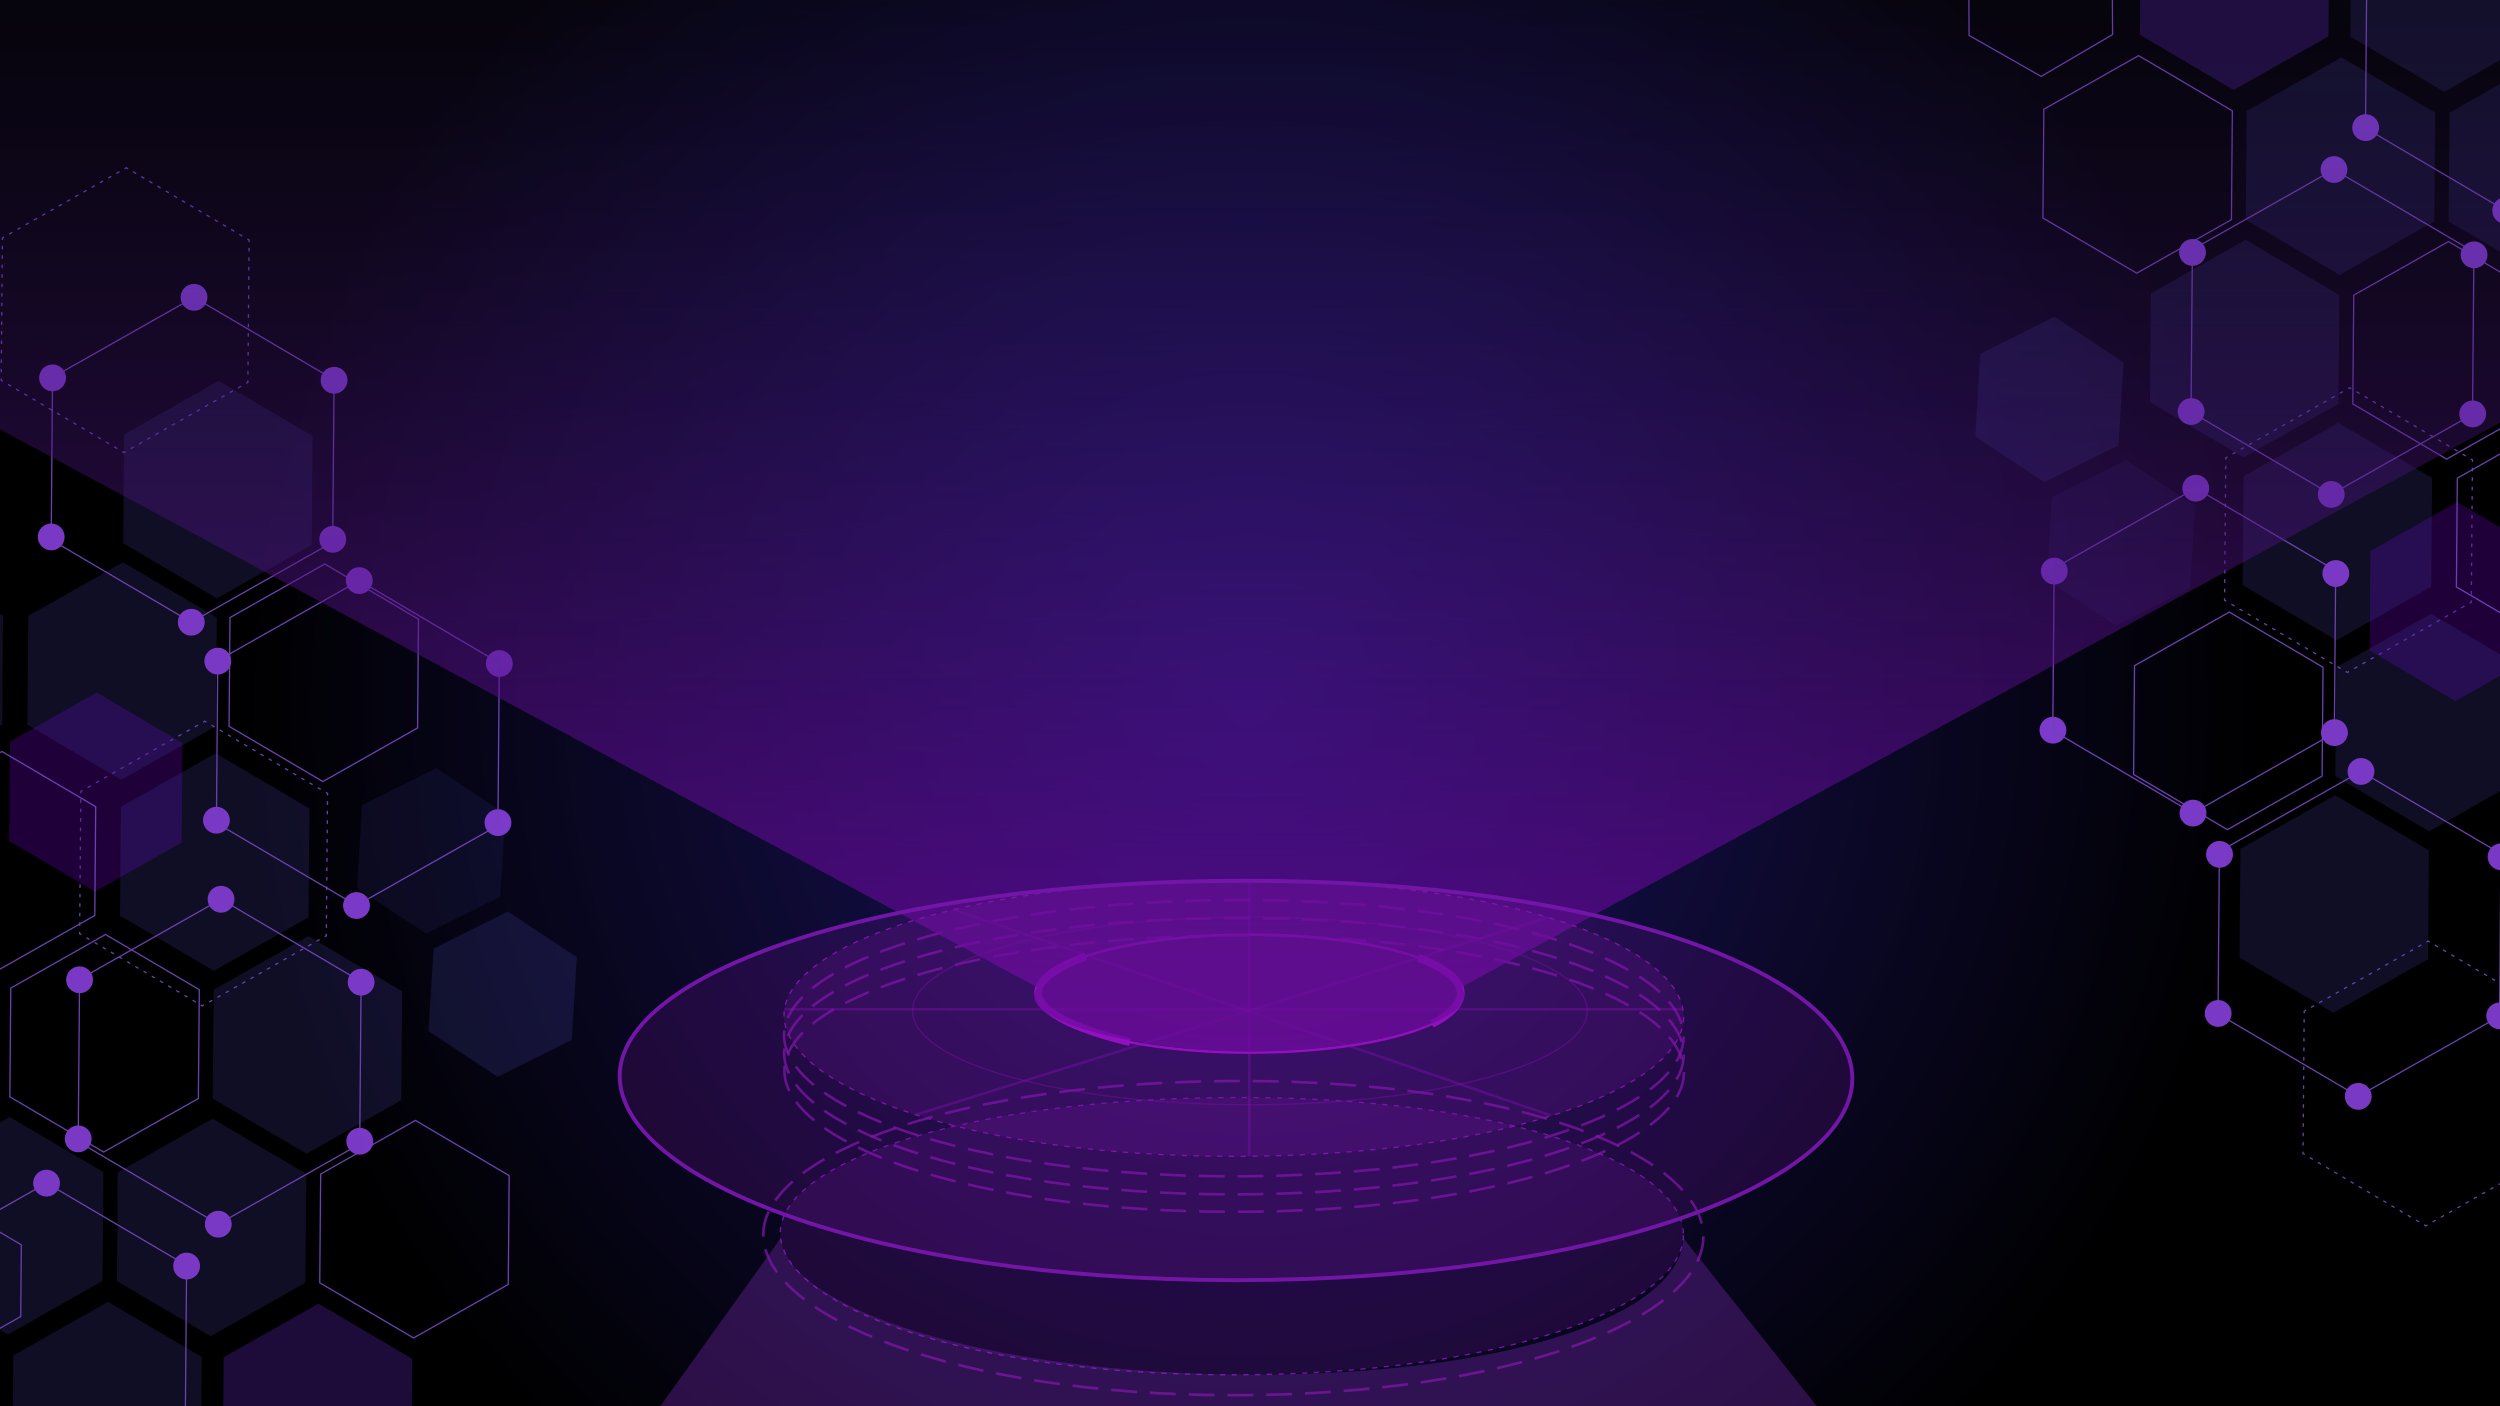 <svg xmlns="http://www.w3.org/2000/svg" xmlns:xlink="http://www.w3.org/1999/xlink" viewBox="0 0 1920 1080"><defs><style>.cls-1,.cls-12,.cls-13,.cls-14,.cls-15,.cls-16,.cls-17,.cls-18,.cls-21,.cls-22,.cls-25,.cls-26,.cls-27,.cls-31,.cls-32{fill:none;}.cls-2{isolation:isolate;}.cls-3{fill:url(#radial-gradient);}.cls-4{clip-path:url(#clip-path);}.cls-5{opacity:0.77;}.cls-6{opacity:0.6;}.cls-10,.cls-27,.cls-7{opacity:0.35;}.cls-11,.cls-8{fill:#5c59e2;}.cls-30,.cls-9{opacity:0.2;}.cls-10{fill:#6e2bd8;}.cls-11{opacity:0.21;}.cls-12,.cls-13,.cls-14,.cls-15,.cls-16,.cls-17,.cls-18{stroke:#8b54e2;}.cls-12,.cls-13,.cls-14,.cls-15,.cls-16,.cls-17,.cls-18,.cls-21,.cls-22,.cls-23,.cls-25,.cls-26,.cls-27,.cls-31,.cls-32,.cls-33{stroke-miterlimit:10;}.cls-13{stroke-dasharray:2.73 4.54 2.73 4.54;}.cls-14{stroke-dasharray:2.73 4.54 2.73 4.54 2.73 4.54;}.cls-15{stroke-dasharray:2.73 4.55 2.73 4.55;}.cls-16{stroke-dasharray:2.73 4.55 2.73 4.55 2.73 4.55;}.cls-17{stroke-dasharray:2.73 4.55 2.73 4.55;}.cls-18{stroke-dasharray:2.73 4.55 2.73 4.55 2.73 4.55;}.cls-19{fill:#6e00c3;opacity:0.38;}.cls-20{fill:#9e4aff;}.cls-21{stroke:#730b99;opacity:0.5;}.cls-22,.cls-26{stroke:#a10dd1;}.cls-22,.cls-25,.cls-27,.cls-32{stroke-width:2px;}.cls-23,.cls-33{fill:#7a18a8;fill-opacity:0.2;stroke:#7316a8;}.cls-23{stroke-dasharray:4 5 4 5 4 5;}.cls-24{opacity:0.75;}.cls-25,.cls-31,.cls-32{stroke:#8016a8;}.cls-25{stroke-dasharray:19.87 9.93 19.87 9.93 19.87 9.93;}.cls-26{stroke-width:6px;}.cls-27{stroke:#9409ce;}.cls-28{fill:#8e2fd1;opacity:0.3;mix-blend-mode:screen;}.cls-29{opacity:0.91;mix-blend-mode:lighten;fill:url(#linear-gradient);}.cls-30{fill:#7e18a8;}.cls-31{stroke-dasharray:4.02 5.03 4.02 5.03 4.02 5.03;}.cls-32{stroke-dasharray:19.86 9.93 19.86 9.93 19.86 9.93;}.cls-33{stroke-width:3px;}</style><radialGradient id="radial-gradient" cx="959.48" cy="540" r="778.85" gradientTransform="translate(0)" gradientUnits="userSpaceOnUse"><stop offset="0" stop-color="#1b1464"/><stop offset="1"/></radialGradient><clipPath id="clip-path"><rect class="cls-1" x="-0.52" width="1921.03" height="1080"/></clipPath><linearGradient id="linear-gradient" x1="929.71" y1="995.77" x2="929.71" y2="-155.13" gradientUnits="userSpaceOnUse"><stop offset="0" stop-color="#70a"/><stop offset="1" stop-color="#225" stop-opacity="0"/></linearGradient></defs><title>new</title><g class="cls-2"><g id="text"><rect class="cls-3" x="-0.52" width="1921.03" height="1080"/><g class="cls-4"><g class="cls-5"><g class="cls-6"><g class="cls-7"><polygon class="cls-8" points="382.17 827 439.11 798.62 442.99 735.14 389.93 700.05 332.99 728.43 329.11 791.9 382.17 827"/></g><g class="cls-9"><polygon class="cls-8" points="327.27 716.97 384.21 688.58 388.09 625.11 335.02 590.01 278.08 618.39 274.2 681.87 327.27 716.97"/></g></g><polygon class="cls-10" points="315.87 1127.12 316.58 1043.58 244.55 1001.19 171.8 1042.35 171.09 1125.89 243.13 1168.27 315.87 1127.12"/><polygon class="cls-11" points="154.26 1125.75 154.97 1042.2 82.93 999.82 10.19 1040.98 9.48 1124.52 81.51 1166.9 154.26 1125.75"/><polygon class="cls-12" points="390.34 986.41 391.05 902.87 319.02 860.48 246.27 901.64 245.56 985.18 317.6 1027.56 390.34 986.41"/><polyline class="cls-12" points="249.31 719.41 250.62 718.68 250.63 717.18"/><line class="cls-13" x1="250.67" y1="712.63" x2="250.77" y2="700.36"/><line class="cls-14" x1="250.79" y1="698.09" x2="251.51" y2="613.12"/><polyline class="cls-12" points="251.53 610.85 251.54 609.35 250.25 608.59"/><line class="cls-15" x1="246.33" y1="606.28" x2="235.75" y2="600.06"/><line class="cls-16" x1="233.8" y1="598.91" x2="160.53" y2="555.79"/><polyline class="cls-12" points="158.57 554.64 157.28 553.88 155.97 554.62"/><line class="cls-17" x1="152.01" y1="556.86" x2="141.33" y2="562.9"/><line class="cls-18" x1="139.35" y1="564.02" x2="65.37" y2="605.88"/><polyline class="cls-12" points="63.39 607 62.08 607.74 62.07 609.24"/><line class="cls-13" x1="62.03" y1="613.78" x2="61.93" y2="626.05"/><line class="cls-14" x1="61.91" y1="628.33" x2="61.18" y2="713.3"/><polyline class="cls-12" points="61.16 715.57 61.15 717.07 62.45 717.83"/><line class="cls-15" x1="66.36" y1="720.13" x2="76.94" y2="726.36"/><line class="cls-16" x1="78.9" y1="727.51" x2="152.17" y2="770.62"/><polyline class="cls-12" points="154.13 771.78 155.42 772.54 156.72 771.8"/><line class="cls-17" x1="160.68" y1="769.56" x2="171.36" y2="763.51"/><line class="cls-18" x1="173.34" y1="762.4" x2="247.33" y2="720.53"/><polyline class="cls-12" points="189.07 294.41 190.38 293.67 190.39 292.17"/><line class="cls-13" x1="190.43" y1="287.63" x2="190.53" y2="275.36"/><line class="cls-14" x1="190.55" y1="273.08" x2="191.27" y2="188.11"/><polyline class="cls-12" points="191.29 185.84 191.31 184.34 190.01 183.58"/><line class="cls-15" x1="186.1" y1="181.28" x2="175.52" y2="175.05"/><line class="cls-16" x1="173.56" y1="173.9" x2="100.29" y2="130.79"/><polyline class="cls-12" points="98.33 129.63 97.04 128.87 95.73 129.61"/><line class="cls-17" x1="91.78" y1="131.85" x2="81.09" y2="137.89"/><line class="cls-18" x1="79.12" y1="139.01" x2="5.13" y2="180.88"/><polyline class="cls-12" points="3.15 182 1.84 182.73 1.83 184.23"/><line class="cls-13" x1="1.79" y1="188.78" x2="1.69" y2="201.05"/><line class="cls-14" x1="1.67" y1="203.32" x2="0.95" y2="288.29"/><polyline class="cls-12" points="0.93 290.56 0.92 292.06 2.21 292.82"/><line class="cls-15" x1="6.13" y1="295.13" x2="16.7" y2="301.35"/><line class="cls-16" x1="18.66" y1="302.5" x2="91.93" y2="345.62"/><polyline class="cls-12" points="93.89 346.77 95.18 347.53 96.49 346.79"/><line class="cls-17" x1="100.44" y1="344.55" x2="111.13" y2="338.51"/><line class="cls-18" x1="113.1" y1="337.39" x2="187.09" y2="295.53"/><polygon class="cls-12" points="15.92 1011.09 16.39 956.04 -31.08 928.11 -79.02 955.23 -79.49 1010.28 -32.02 1038.21 15.92 1011.09"/><polygon class="cls-19" points="139.5 647.07 140.15 570.64 74.25 531.86 7.7 569.51 7.05 645.95 72.95 684.73 139.5 647.07"/><polygon class="cls-11" points="234.55 985.09 235.26 901.54 163.23 859.16 90.48 900.32 89.77 983.86 161.81 1026.24 234.55 985.09"/><polygon class="cls-11" points="308.13 844.94 308.85 761.4 236.81 719.01 164.07 760.17 163.36 843.71 235.39 886.1 308.13 844.94"/><polygon class="cls-11" points="236.94 704.47 237.65 620.93 165.61 578.54 92.87 619.7 92.16 703.24 164.19 745.63 236.94 704.47"/><polygon class="cls-11" points="165.79 557.74 166.5 474.2 94.47 431.82 21.72 472.97 21.01 556.52 93.05 598.9 165.79 557.74"/><polygon class="cls-11" points="239.37 418.41 240.08 334.87 168.04 292.49 95.3 333.64 94.59 417.18 166.62 459.57 239.37 418.41"/><polygon class="cls-12" points="320.7 559.06 321.41 475.52 249.37 433.13 176.63 474.29 175.92 557.83 247.95 600.22 320.7 559.06"/><polygon class="cls-12" points="72.79 703.08 73.5 619.54 1.47 577.15 -71.27 618.31 -71.98 701.85 0.05 744.23 72.79 703.08"/><polygon class="cls-11" points="1.65 556.35 2.36 472.81 -69.68 430.42 -142.42 471.58 -143.13 555.12 -71.1 597.51 1.65 556.35"/><polygon class="cls-12" points="152.35 843.62 153.06 760.08 81.02 717.69 8.28 758.85 7.57 842.39 79.6 884.77 152.35 843.62"/><polygon class="cls-11" points="78.76 983.76 79.47 900.22 7.44 857.84 -65.31 898.99 -66.01 982.53 6.02 1024.92 78.76 983.76"/><ellipse class="cls-20" cx="383.46" cy="509.55" rx="10.31" ry="10.32" transform="translate(-129.32 888.67) rotate(-89.51)"/><ellipse class="cls-20" cx="382.43" cy="631.71" rx="10.31" ry="10.32" transform="translate(-252.51 1008.77) rotate(-89.51)"/><polygon class="cls-12" points="382.41 633.93 383.47 509.17 275.89 445.87 167.26 507.33 166.2 632.09 273.77 695.39 382.41 633.93"/><ellipse class="cls-20" cx="273.77" cy="695.39" rx="10.31" ry="10.32" transform="translate(-423.91 963.25) rotate(-89.51)"/><ellipse class="cls-20" cx="166.22" cy="629.88" rx="10.31" ry="10.32" transform="translate(-465.05 790.75) rotate(-89.51)"/><ellipse class="cls-20" cx="167.26" cy="507.71" rx="10.31" ry="10.32" transform="translate(-341.85 670.65) rotate(-89.51)"/><ellipse class="cls-20" cx="275.89" cy="445.87" rx="10.31" ry="10.32" transform="translate(-172.3 717.97) rotate(-89.51)"/><polygon class="cls-12" points="255.51 416.39 256.57 291.63 148.99 228.34 40.36 289.8 39.3 414.56 146.87 477.86 255.51 416.39"/><ellipse class="cls-20" cx="146.87" cy="477.86" rx="10.31" ry="10.32" transform="translate(-332.21 620.67) rotate(-89.51)"/><ellipse class="cls-20" cx="39.32" cy="412.35" rx="10.31" ry="10.32" transform="translate(-373.35 448.16) rotate(-89.51)"/><ellipse class="cls-20" cx="40.36" cy="290.18" rx="10.31" ry="10.32" transform="translate(-250.15 328.07) rotate(-89.51)"/><ellipse class="cls-20" cx="148.99" cy="228.34" rx="10.31" ry="10.32" transform="translate(-80.6 375.39) rotate(-89.51)"/><ellipse class="cls-20" cx="256.56" cy="292.01" rx="10.31" ry="10.32" transform="translate(-37.62 546.09) rotate(-89.51)"/><ellipse class="cls-20" cx="255.53" cy="414.18" rx="10.31" ry="10.32" transform="translate(-160.81 666.18) rotate(-89.51)"/><polygon class="cls-12" points="276.26 878.65 277.32 753.89 169.74 690.59 61.11 752.05 60.05 876.81 167.62 940.11 276.26 878.65"/><ellipse class="cls-20" cx="167.62" cy="940.11" rx="10.31" ry="10.32" transform="translate(-773.87 1099.75) rotate(-89.51)"/><ellipse class="cls-20" cx="60.07" cy="874.6" rx="10.31" ry="10.32" transform="translate(-815.01 927.24) rotate(-89.51)"/><ellipse class="cls-20" cx="61.11" cy="752.43" rx="10.31" ry="10.32" transform="translate(-691.82 807.15) rotate(-89.51)"/><ellipse class="cls-20" cx="169.74" cy="690.59" rx="10.31" ry="10.32" transform="translate(-522.26 854.46) rotate(-89.51)"/><ellipse class="cls-20" cx="277.31" cy="754.27" rx="10.31" ry="10.32" transform="translate(-479.28 1025.17) rotate(-89.51)"/><ellipse class="cls-20" cx="276.28" cy="876.43" rx="10.31" ry="10.32" transform="translate(-602.47 1145.26) rotate(-89.51)"/><polygon class="cls-12" points="142.26 1096.65 143.32 971.89 35.74 908.59 -72.89 970.05 -73.95 1094.81 33.62 1158.11 142.26 1096.65"/><ellipse class="cls-20" cx="35.74" cy="908.59" rx="10.31" ry="10.32" transform="translate(-873.12 936.62) rotate(-89.51)"/><ellipse class="cls-20" cx="143.31" cy="972.27" rx="10.31" ry="10.32" transform="translate(-830.13 1107.32) rotate(-89.51)"/></g><g class="cls-5"><g class="cls-6"><g class="cls-7"><polygon class="cls-8" points="1577.84 243.29 1520.9 271.68 1517.02 335.15 1570.09 370.25 1627.03 341.87 1630.9 278.39 1577.84 243.29"/></g><g class="cls-9"><polygon class="cls-8" points="1632.75 353.33 1575.81 381.71 1571.93 445.19 1624.99 480.28 1681.93 451.9 1685.81 388.43 1632.75 353.33"/></g></g><polygon class="cls-12" points="1622.47 26.53 1622.08 -37.07 1566.78 -68.52 1511.87 -36.38 1512.27 27.21 1567.57 58.67 1622.47 26.53"/><polygon class="cls-10" points="1644.14 -56.82 1643.43 26.72 1715.46 69.1 1788.21 27.95 1788.92 -55.59 1716.88 -97.98 1644.14 -56.82"/><polygon class="cls-11" points="1805.76 -55.45 1805.05 28.09 1877.08 70.48 1949.82 29.32 1950.53 -54.22 1878.5 -96.61 1805.76 -55.45"/><polygon class="cls-12" points="1569.67 83.89 1568.96 167.43 1641 209.81 1713.74 168.66 1714.45 85.12 1642.42 42.73 1569.67 83.89"/><polyline class="cls-12" points="1710.7 350.88 1709.4 351.62 1709.38 353.12"/><line class="cls-13" x1="1709.35" y1="357.66" x2="1709.24" y2="369.93"/><line class="cls-14" x1="1709.22" y1="372.2" x2="1708.5" y2="457.17"/><polyline class="cls-12" points="1708.48 459.45 1708.47 460.95 1709.76 461.71"/><line class="cls-15" x1="1713.68" y1="464.01" x2="1724.26" y2="470.24"/><line class="cls-16" x1="1726.22" y1="471.39" x2="1799.48" y2="514.5"/><polyline class="cls-12" points="1801.44 515.65 1802.73 516.41 1804.04 515.67"/><line class="cls-17" x1="1808" y1="513.44" x2="1818.68" y2="507.39"/><line class="cls-18" x1="1820.66" y1="506.27" x2="1894.65" y2="464.41"/><polyline class="cls-12" points="1896.63 463.29 1897.93 462.55 1897.94 461.05"/><line class="cls-13" x1="1897.98" y1="456.51" x2="1898.09" y2="444.24"/><line class="cls-14" x1="1898.11" y1="441.97" x2="1898.83" y2="357"/><polyline class="cls-12" points="1898.85 354.73 1898.86 353.23 1897.57 352.47"/><line class="cls-15" x1="1893.65" y1="350.16" x2="1883.07" y2="343.94"/><line class="cls-16" x1="1881.11" y1="342.78" x2="1807.84" y2="299.67"/><polyline class="cls-12" points="1805.89 298.52 1804.59 297.76 1803.29 298.5"/><line class="cls-17" x1="1799.33" y1="300.74" x2="1788.65" y2="306.78"/><line class="cls-18" x1="1786.67" y1="307.9" x2="1712.68" y2="349.76"/><polyline class="cls-12" points="1770.94 775.89 1769.63 776.63 1769.62 778.13"/><line class="cls-13" x1="1769.58" y1="782.67" x2="1769.48" y2="794.94"/><line class="cls-14" x1="1769.46" y1="797.21" x2="1768.74" y2="882.18"/><polyline class="cls-12" points="1768.72 884.45 1768.7 885.95 1770 886.72"/><line class="cls-15" x1="1773.92" y1="889.02" x2="1784.49" y2="895.24"/><line class="cls-16" x1="1786.45" y1="896.4" x2="1859.72" y2="939.51"/><polyline class="cls-12" points="1861.68 940.66 1862.97 941.42 1864.28 940.68"/><line class="cls-17" x1="1868.23" y1="938.44" x2="1878.92" y2="932.4"/><line class="cls-18" x1="1880.9" y1="931.28" x2="1954.88" y2="889.42"/><line class="cls-16" x1="1941.35" y1="767.79" x2="1868.08" y2="724.68"/><polyline class="cls-12" points="1866.12 723.53 1864.83 722.77 1863.53 723.5"/><line class="cls-17" x1="1859.57" y1="725.74" x2="1848.89" y2="731.79"/><line class="cls-18" x1="1846.91" y1="732.91" x2="1772.92" y2="774.77"/><polygon class="cls-19" points="1820.51 423.22 1819.86 499.66 1885.76 538.43 1952.32 500.78 1952.96 424.35 1887.06 385.57 1820.51 423.22"/><polygon class="cls-11" points="1725.46 85.21 1724.75 168.75 1796.79 211.14 1869.53 169.98 1870.24 86.44 1798.2 44.05 1725.46 85.21"/><polygon class="cls-11" points="1651.88 225.35 1651.17 308.9 1723.2 351.28 1795.94 310.13 1796.65 226.58 1724.62 184.2 1651.88 225.35"/><polygon class="cls-11" points="1723.08 365.82 1722.37 449.37 1794.4 491.75 1867.14 450.6 1867.85 367.05 1795.82 324.67 1723.08 365.82"/><polygon class="cls-11" points="1794.22 512.55 1793.51 596.09 1865.55 638.48 1938.29 597.32 1939 513.78 1866.97 471.39 1794.22 512.55"/><polygon class="cls-11" points="1720.65 651.88 1719.94 735.42 1791.97 777.81 1864.71 736.65 1865.42 653.11 1793.39 610.73 1720.65 651.88"/><polygon class="cls-12" points="1639.31 511.24 1638.61 594.78 1710.64 637.16 1783.38 596.01 1784.09 512.47 1712.06 470.08 1639.31 511.24"/><polygon class="cls-12" points="1887.22 367.22 1886.51 450.76 1958.54 493.14 2031.28 451.99 2031.99 368.45 1959.96 326.06 1887.22 367.22"/><polygon class="cls-12" points="1807.67 226.68 1806.96 310.22 1878.99 352.6 1951.73 311.45 1952.44 227.91 1880.41 185.52 1807.67 226.68"/><polygon class="cls-11" points="1881.25 86.53 1880.54 170.07 1952.57 212.46 2025.32 171.3 2026.03 87.76 1953.99 45.38 1881.25 86.53"/><ellipse class="cls-20" cx="1576.55" cy="560.75" rx="10.31" ry="10.32" transform="translate(1002.44 2132.48) rotate(-89.51)"/><ellipse class="cls-20" cx="1577.59" cy="438.58" rx="10.31" ry="10.32" transform="translate(1125.63 2012.39) rotate(-89.51)"/><polygon class="cls-12" points="1577.6 436.37 1576.54 561.13 1684.12 624.43 1792.75 562.96 1793.81 438.2 1686.24 374.91 1577.6 436.37"/><ellipse class="cls-20" cx="1686.24" cy="374.91" rx="10.31" ry="10.32" transform="translate(1297.03 2057.9) rotate(-89.51)"/><ellipse class="cls-20" cx="1793.79" cy="440.42" rx="10.31" ry="10.32" transform="translate(1338.17 2230.41) rotate(-89.51)"/><ellipse class="cls-20" cx="1792.75" cy="562.58" rx="10.31" ry="10.32" transform="translate(1214.97 2350.5) rotate(-89.51)"/><ellipse class="cls-20" cx="1684.12" cy="624.43" rx="10.31" ry="10.32" transform="translate(1045.42 2303.18) rotate(-89.51)"/><polygon class="cls-12" points="1704.5 653.9 1703.44 778.66 1811.02 841.96 1919.65 780.5 1920.71 655.74 1813.14 592.44 1704.5 653.9"/><ellipse class="cls-20" cx="1813.14" cy="592.44" rx="10.31" ry="10.32" transform="translate(1205.33 2400.48) rotate(-89.51)"/><ellipse class="cls-20" cx="1920.69" cy="657.95" rx="10.31" ry="10.32" transform="translate(1246.47 2572.99) rotate(-89.51)"/><ellipse class="cls-20" cx="1919.65" cy="780.12" rx="10.31" ry="10.32" transform="translate(1123.27 2693.08) rotate(-89.51)"/><ellipse class="cls-20" cx="1811.02" cy="841.96" rx="10.31" ry="10.32" transform="translate(953.72 2645.76) rotate(-89.51)"/><ellipse class="cls-20" cx="1703.45" cy="778.28" rx="10.31" ry="10.32" transform="translate(910.73 2475.06) rotate(-89.51)"/><ellipse class="cls-20" cx="1704.49" cy="656.11" rx="10.31" ry="10.32" transform="translate(1033.93 2354.97) rotate(-89.51)"/><polygon class="cls-12" points="1683.76 191.65 1682.69 316.41 1790.27 379.71 1898.9 318.24 1899.96 193.48 1792.39 130.19 1683.76 191.65"/><ellipse class="cls-20" cx="1792.39" cy="130.19" rx="10.31" ry="10.32" transform="translate(1646.99 1921.41) rotate(-89.51)"/><ellipse class="cls-20" cx="1899.94" cy="195.7" rx="10.31" ry="10.32" transform="translate(1688.13 2093.91) rotate(-89.51)"/><ellipse class="cls-20" cx="1898.91" cy="317.86" rx="10.31" ry="10.32" transform="translate(1564.93 2214) rotate(-89.51)"/><ellipse class="cls-20" cx="1790.27" cy="379.71" rx="10.31" ry="10.32" transform="translate(1395.38 2166.69) rotate(-89.51)"/><ellipse class="cls-20" cx="1682.7" cy="316.03" rx="10.31" ry="10.32" transform="translate(1352.4 1995.98) rotate(-89.51)"/><ellipse class="cls-20" cx="1683.74" cy="193.86" rx="10.31" ry="10.32" transform="translate(1475.59 1875.89) rotate(-89.51)"/><polygon class="cls-12" points="1817.76 -26.35 1816.69 98.41 1924.27 161.71 2032.9 100.24 2033.96 -24.52 1926.39 -87.81 1817.76 -26.35"/><ellipse class="cls-20" cx="1924.27" cy="161.71" rx="10.31" ry="10.32" transform="translate(1746.23 2084.53) rotate(-89.51)"/><ellipse class="cls-20" cx="1816.7" cy="98.03" rx="10.31" ry="10.32" transform="translate(1703.25 1913.83) rotate(-89.51)"/></g><ellipse class="cls-21" cx="959.92" cy="776.34" rx="259.06" ry="72.1"/><ellipse class="cls-22" cx="960.01" cy="763.08" rx="162.76" ry="45.3"/><path class="cls-23" d="M1292.88,948.44c0,54.59-139.91,107.41-346.87,107.41S599.27,1001.56,599.27,947,744.49,842.85,951.46,842.85,1292.88,893.86,1292.88,948.44Z"/><g class="cls-24"><path class="cls-25" d="M1293.05,810.27c0,54.37-139.35,107-345.49,107S602.21,863.18,602.21,808.81,746.85,705.1,953,705.1,1293.05,755.9,1293.05,810.27Z"/></g><g class="cls-24"><path class="cls-25" d="M1293,796.41c0,54.37-139.35,107-345.49,107S602.13,849.32,602.13,795,746.77,691.24,952.91,691.24,1293,742,1293,796.41Z"/></g><g class="cls-24"><path class="cls-25" d="M1293.26,823.68c0,54.37-139.35,107-345.49,107S602.42,876.59,602.42,822.22,747.06,718.51,953.2,718.51,1293.26,769.31,1293.26,823.68Z"/></g><path class="cls-26" d="M867.9,800.42s-132.86-28.76-34-66"/><path class="cls-26" d="M1099.68,786.35s56.28-25.18-10.46-50.82"/><line class="cls-27" x1="602.46" y1="775.09" x2="1292.43" y2="775.09"/><line class="cls-27" x1="959.45" y1="887.96" x2="959.45" y2="675.92"/><line class="cls-27" x1="703.3" y1="856.11" x2="1188.74" y2="704.49"/><line class="cls-27" x1="1191.16" y1="856.74" x2="732.5" y2="698.57"/><path class="cls-28" d="M1292.78,950.88h0c-1.52,56.56-127.19,104.86-330.52,104.86-201.5,0-359.05-50.33-363-106.38l.35,1.53L427.06,1191.76,1494,1204.19Z"/><path class="cls-29" d="M1124.52,765a12.14,12.14,0,0,0-2-7l863-469c13.81-35.93,28.57-90.91,15-151-102-451.71-1699.38-725-2065-175-65.94,99.2-80.57,208.26-82,288L796.77,758.34a11.59,11.59,0,0,0-2.55,7.26c.94,21.33,79.09,38,138.3,41.41C1021.67,812.16,1123.07,790.54,1124.52,765Z"/><rect class="cls-1" x="-0.52" width="1921.03" height="1080"/><path class="cls-30" d="M1293,781.06c0,54.37-139.35,107-345.49,107S602.13,834,602.13,779.6,746.77,675.89,952.91,675.89,1293,726.69,1293,781.06Z"/><path class="cls-31" d="M1293,781.06c0,54.37-139.35,107-345.49,107S602.13,834,602.13,779.6,746.77,675.89,952.91,675.89,1293,726.69,1293,781.06Z"/><g class="cls-24"><path class="cls-32" d="M1308.15,949.85c0,61.84-145.62,121.67-361,121.67S586.24,1010,586.24,948.19s151.15-118,366.56-118S1308.15,888,1308.15,949.85Z"/></g><path class="cls-33" d="M1422.6,828.48c0,78.61-191,154.68-473.43,154.68S475.93,905,475.93,826.37,674.13,676.42,956.61,676.42,1422.6,749.87,1422.6,828.48Z"/></g></g></g></svg>